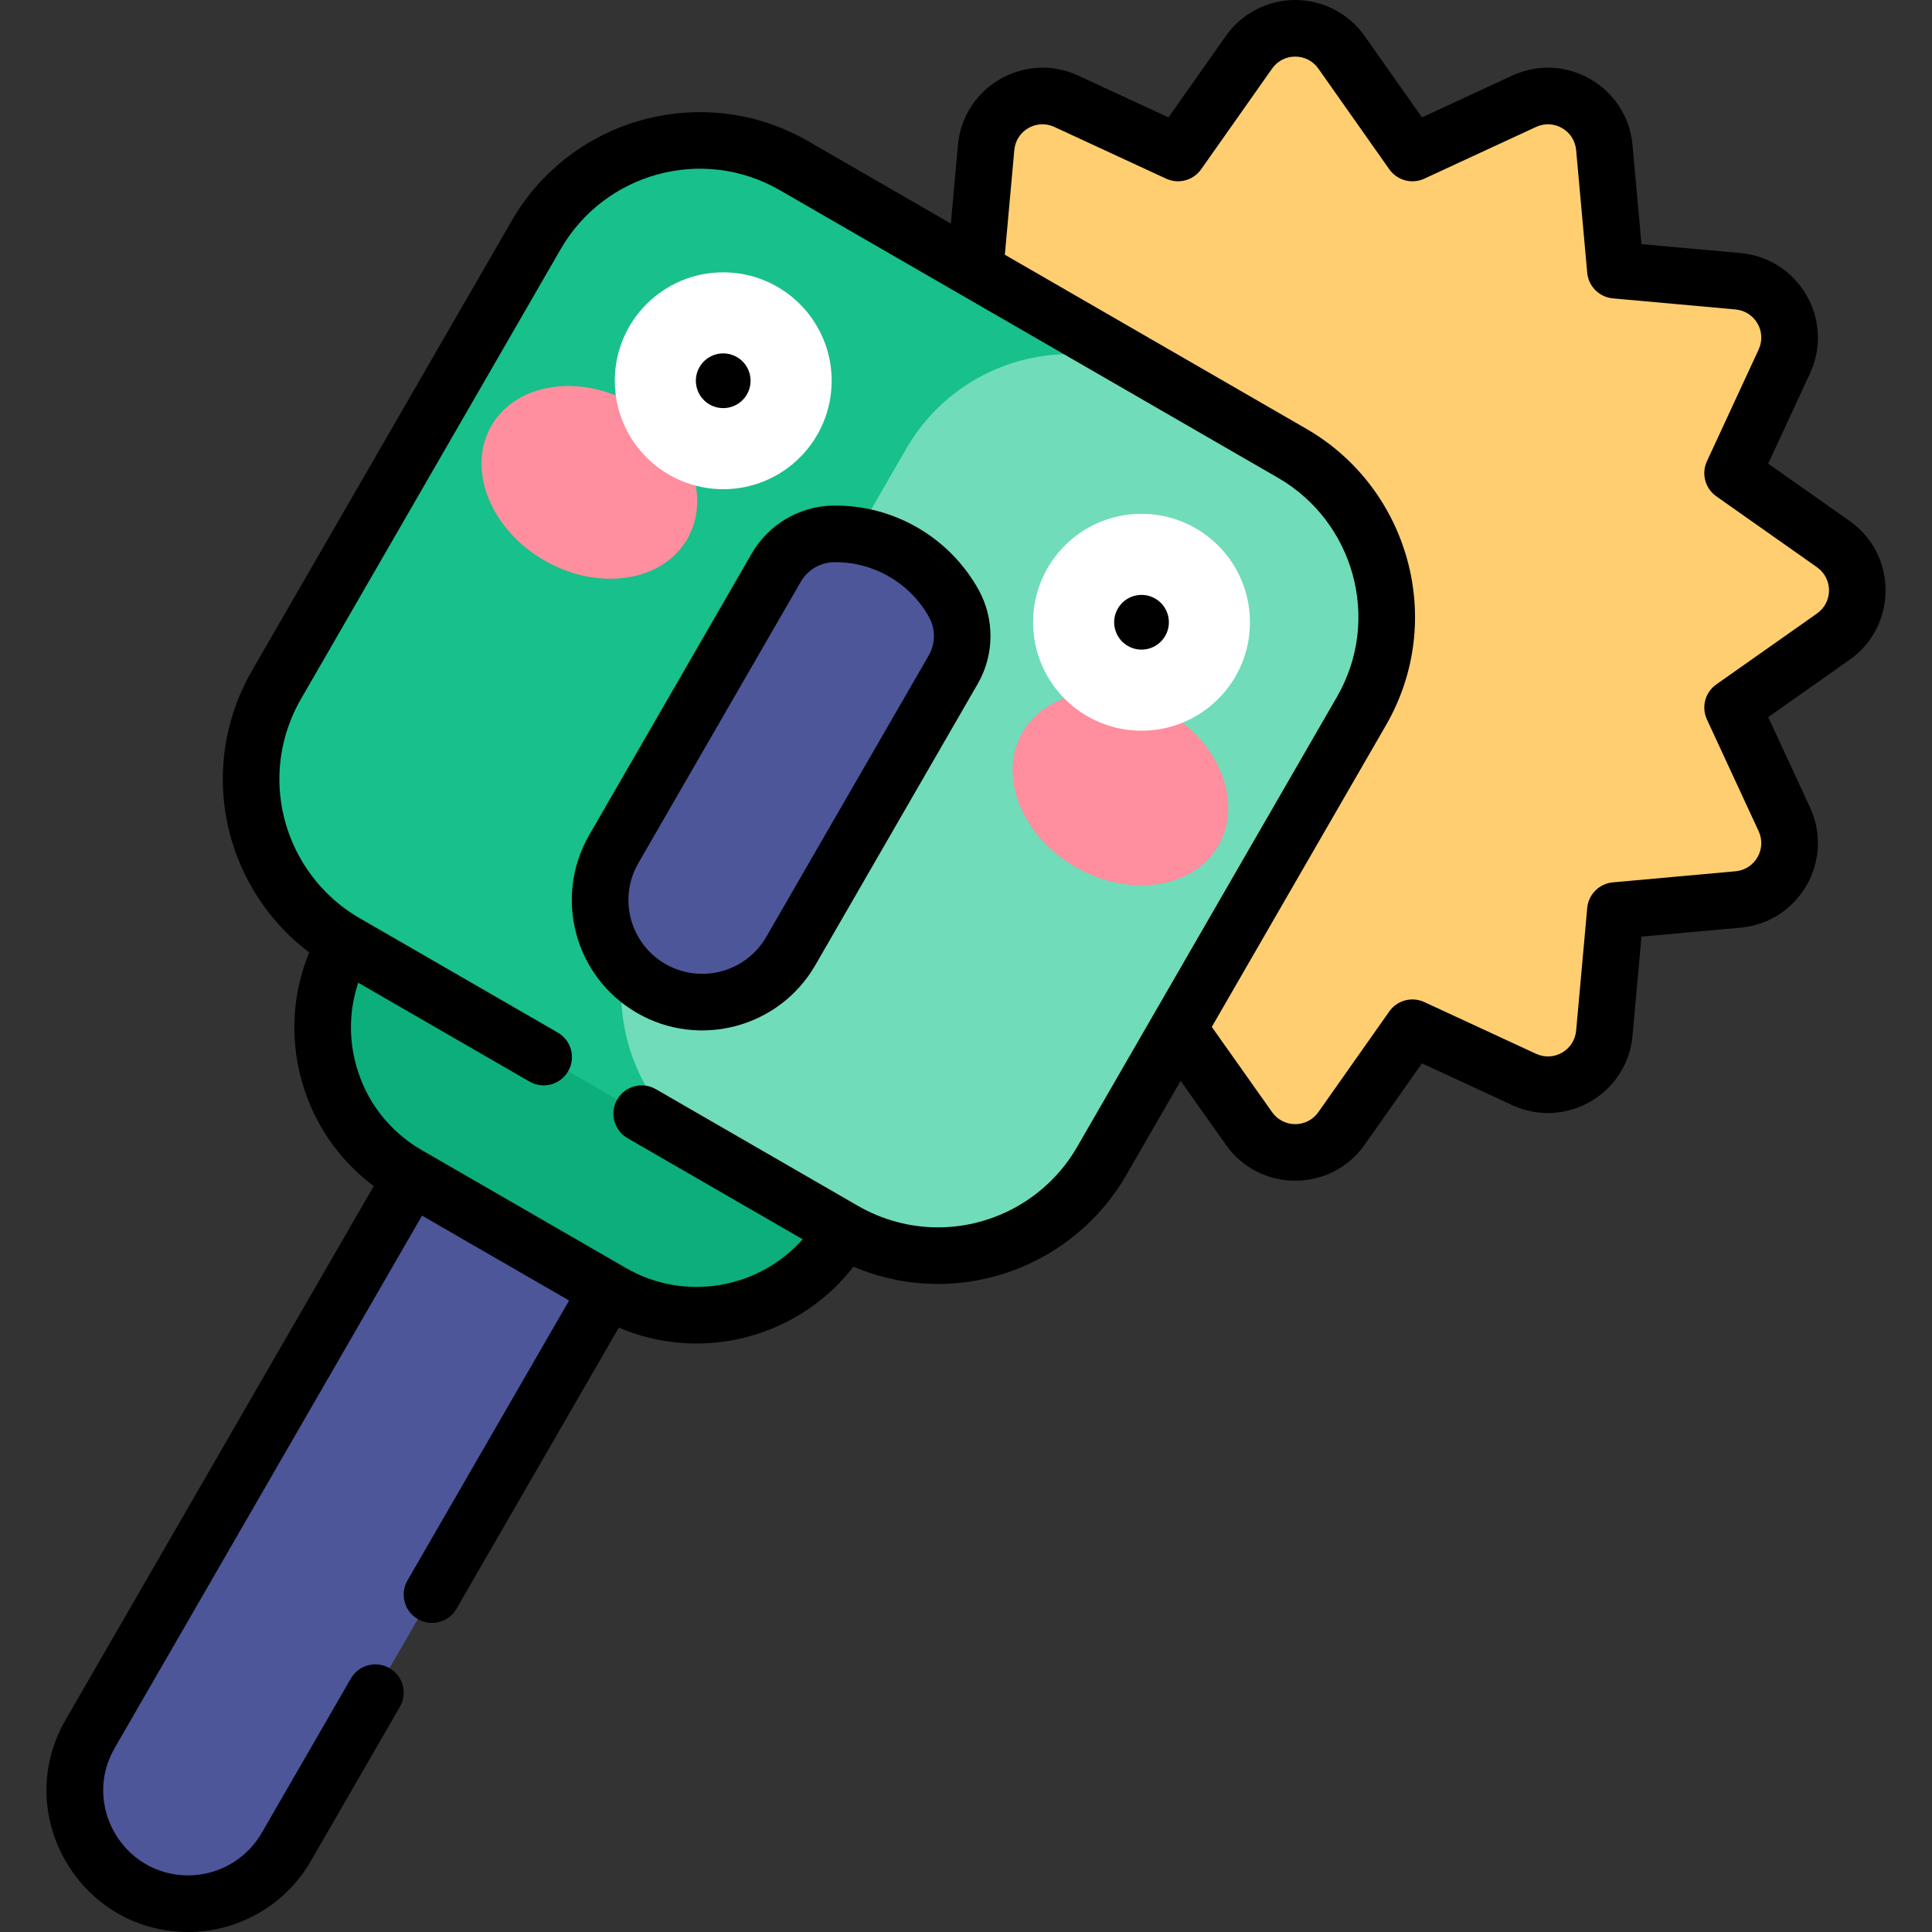 <svg id="Capa_1" enable-background="new 0 0 512 512" height="512" viewBox="0 0 512 512" width="512" xmlns="http://www.w3.org/2000/svg"><rect x="0" y="0" width="512" height="512" fill="#333333" stroke="none"/><g><g><path d="m150.803 301.356c-14.45-8.878-33.28-4.04-41.703 10.551l-85.213 147.593c-11.547 20 2.887 45 25.981 45 10.718 0 20.622-5.718 25.98-15l84.901-147.053c8.175-14.158 3.983-32.533-9.946-41.091z" fill="#4c5699"/><path d="m162.14 342.529-54.118-31.245c-21.523-12.426-28.898-39.948-16.471-61.471l22.5-38.971 132.06 76.245-22.5 38.971c-12.426 21.523-39.948 28.898-61.471 16.471z" fill="#0caf7b"/></g><path d="m472.867 217.13-13.709-29.618 26.681-18.796c8.482-5.975 8.482-18.55 0-24.526l-26.681-18.795 13.709-29.618c4.358-9.416-1.93-20.306-12.263-21.24l-32.504-2.936-2.937-32.504c-.934-10.333-11.824-16.621-21.24-12.263l-29.618 13.709-18.795-26.681c-5.975-8.482-18.551-8.482-24.526 0l-18.796 26.681-29.618-13.709c-9.416-4.358-20.306 1.93-21.24 12.263l-2.939 32.508 53.846 200.946 18.746 26.495c5.975 8.482 18.55 8.482 24.526 0l18.796-26.681 29.618 13.709c9.416 4.358 20.306-1.93 21.24-12.263l2.937-32.504 32.504-2.937c10.334-.934 16.621-11.824 12.263-21.24z" fill="#ffce71"/><g><path d="m342.481 120.154-84.088-48.549-110.727 22.229v139.921c0 29.985 15.997 57.692 41.965 72.685l33.98 19.619c23.915 13.807 54.494 5.614 68.301-18.301l68.876-119.298c13.808-23.916 5.608-54.499-18.307-68.306z" fill="#70dcba"/><path d="m210.428 43.913c-23.915-13.807-54.494-5.613-68.301 18.301l-68.877 119.298c-13.807 23.915-5.613 54.494 18.301 68.301l98.08 56.626c-23.914-13.807-32.107-44.386-18.301-68.301l68.876-119.298c13.807-23.914 44.385-32.108 68.299-18.302z" fill="#18c08b"/></g><g><g><ellipse cx="156.185" cy="127.832" fill="#ff8e9e" rx="23.878" ry="29.984" transform="matrix(.5 -.866 .866 .5 -32.613 199.176)"/><ellipse cx="296.933" cy="209.093" fill="#ff8e9e" rx="23.878" ry="29.984" transform="matrix(.5 -.866 .866 .5 -32.613 361.699)"/><path d="m252.62 177.457c3.121-5.406 3.189-12.057.164-17.517-3.048-5.502-7.581-10.272-13.426-13.647-5.845-3.374-12.242-4.915-18.531-4.804-6.241.11-11.967 3.494-15.088 8.9l-43.065 74.591c-7.474 12.946-3.039 29.499 9.907 36.974 12.946 7.474 29.499 3.039 36.974-9.907z" fill="#4c5699"/><g fill="#fff"><circle cx="191.662" cy="100.904" r="28.738"/><circle cx="302.515" cy="164.905" r="28.738"/></g></g></g><g><path d="m220.696 133.991c-8.816.155-17.036 5.002-21.452 12.649l-43.064 74.591c-9.553 16.543-3.895 37.666 12.652 47.219 16.509 9.532 37.69 3.851 47.219-12.652l43.065-74.591c4.415-7.646 4.502-17.188.229-24.901-7.741-13.974-22.659-22.599-38.649-22.315zm25.429 39.716-43.065 74.591c-5.395 9.342-17.383 12.557-26.729 7.162-9.367-5.408-12.57-17.362-7.162-26.729l43.064-74.59c1.799-3.115 5.143-5.089 8.727-5.152.166-.003.331-.004.496-.004 10.256 0 19.793 5.611 24.767 14.591 1.737 3.134 1.7 7.017-.098 10.131z"/><path d="m188.036 107.183c3.468 2.002 7.903.814 9.906-2.654 2.002-3.468.814-7.903-2.654-9.905s-7.903-.814-9.906 2.654c-2.002 3.468-.814 7.903 2.654 9.905z"/><path d="m306.141 158.625c-3.468-2.002-7.903-.814-9.906 2.654-2.002 3.468-.814 7.903 2.654 9.905s7.903.814 9.906-2.654c2.002-3.468.814-7.903-2.654-9.905z"/><path d="m490.159 138.06-21.565-15.192 11.081-23.94c6.528-14.107-2.912-30.461-18.395-31.859l-26.273-2.374-2.373-26.272c-1.4-15.482-17.752-24.924-31.86-18.394l-23.938 11.08-15.195-21.567c-4.209-5.975-11.086-9.542-18.394-9.542s-14.185 3.567-18.394 9.542l-15.192 21.566-23.939-11.081c-14.106-6.53-30.459 2.911-31.859 18.394l-1.882 20.821-37.802-21.825c-27.582-15.926-62.749-6.314-78.547 21.046l-68.877 119.299c-5.045 8.739-7.712 18.664-7.712 28.703 0 18.138 8.628 35.172 22.899 45.952-4.36 10.584-5.145 22.24-2.131 33.484 3.083 11.509 9.83 21.402 19.235 28.42l-81.654 141.429c-14.485 25.089 3.747 56.25 32.476 56.25 13.355 0 25.8-7.185 32.476-18.75l23.63-40.929c2.071-3.587.842-8.174-2.745-10.245-3.589-2.072-8.175-.842-10.245 2.745l-23.63 40.929c-4.007 6.939-11.474 11.25-19.486 11.25-17.25 0-28.155-18.732-19.485-33.75l81.463-141.099 38.971 22.5-42.833 74.189c-2.071 3.587-.842 8.174 2.745 10.245 1.182.682 2.471 1.006 3.743 1.006 2.592 0 5.113-1.345 6.502-3.751l43.022-74.516c6.645 2.848 13.633 4.224 20.557 4.223 15.917-.001 31.471-7.241 41.61-20.361 7.079 3.005 14.707 4.578 22.403 4.578 20.503 0 39.602-11.02 49.843-28.758l14.472-25.066 11.974 16.924c8.969 12.732 27.834 12.71 36.789.001l15.192-21.566 23.938 11.081c14.105 6.528 30.46-2.909 31.86-18.394l2.373-26.272 26.273-2.374c15.481-1.4 24.923-17.75 18.395-31.86l-11.081-23.939 21.565-15.192c12.708-8.952 12.71-27.837 0-36.789zm-204.742 165.947c-7.57 13.113-21.691 21.258-36.853 21.258-7.41 0-14.741-1.972-21.203-5.703l-53.554-30.919c-3.589-2.072-8.176-.842-10.245 2.745-2.071 3.587-.842 8.174 2.745 10.245l46.405 26.792c-11.566 13.063-31.141 16.663-46.823 7.609l-54.118-31.245c-8.675-5.008-14.88-13.095-17.473-22.771-1.932-7.214-1.682-14.666.645-21.586l45.382 26.201c3.588 2.07 8.175.842 10.245-2.745 2.071-3.587.842-8.174-2.745-10.245l-52.525-30.325c-13.112-7.571-21.258-21.692-21.258-36.853 0-7.41 1.972-14.742 5.702-21.203l68.876-119.298c11.566-20.03 37.477-27.436 58.057-15.556l132.053 76.241c19.926 11.504 27.501 37.386 15.563 58.06zm196.103-141.422-26.681 18.795c-2.962 2.087-4.009 5.993-2.487 9.282l13.709 29.617c2.182 4.713-.958 10.154-6.131 10.621l-32.505 2.937c-3.609.326-6.469 3.186-6.795 6.795l-2.937 32.504c-.468 5.175-5.905 8.312-10.62 6.131l-29.617-13.709c-3.292-1.525-7.195-.476-9.282 2.487l-18.795 26.682c-2.981 4.23-9.256 4.269-12.272-.013l-15.971-22.573 46.149-79.932c16.133-27.943 5.933-62.969-21.054-78.55l-79.937-46.152 2.507-27.736c.467-5.165 5.894-8.316 10.619-6.131l29.618 13.709c3.287 1.522 7.195.475 9.282-2.487l18.796-26.682c1.424-2.021 3.658-3.18 6.13-3.18 2.473 0 4.708 1.159 6.133 3.181l18.796 26.681c2.087 2.961 5.993 4.009 9.281 2.487l29.617-13.708c4.717-2.182 10.152.959 10.62 6.131l2.937 32.504c.326 3.609 3.186 6.469 6.795 6.795l32.505 2.937c5.173.467 8.313 5.907 6.131 10.619l-13.709 29.618c-1.521 3.289-.475 7.195 2.487 9.282l26.681 18.795c4.251 2.995 4.245 9.272 0 12.263z"/></g></g></svg>